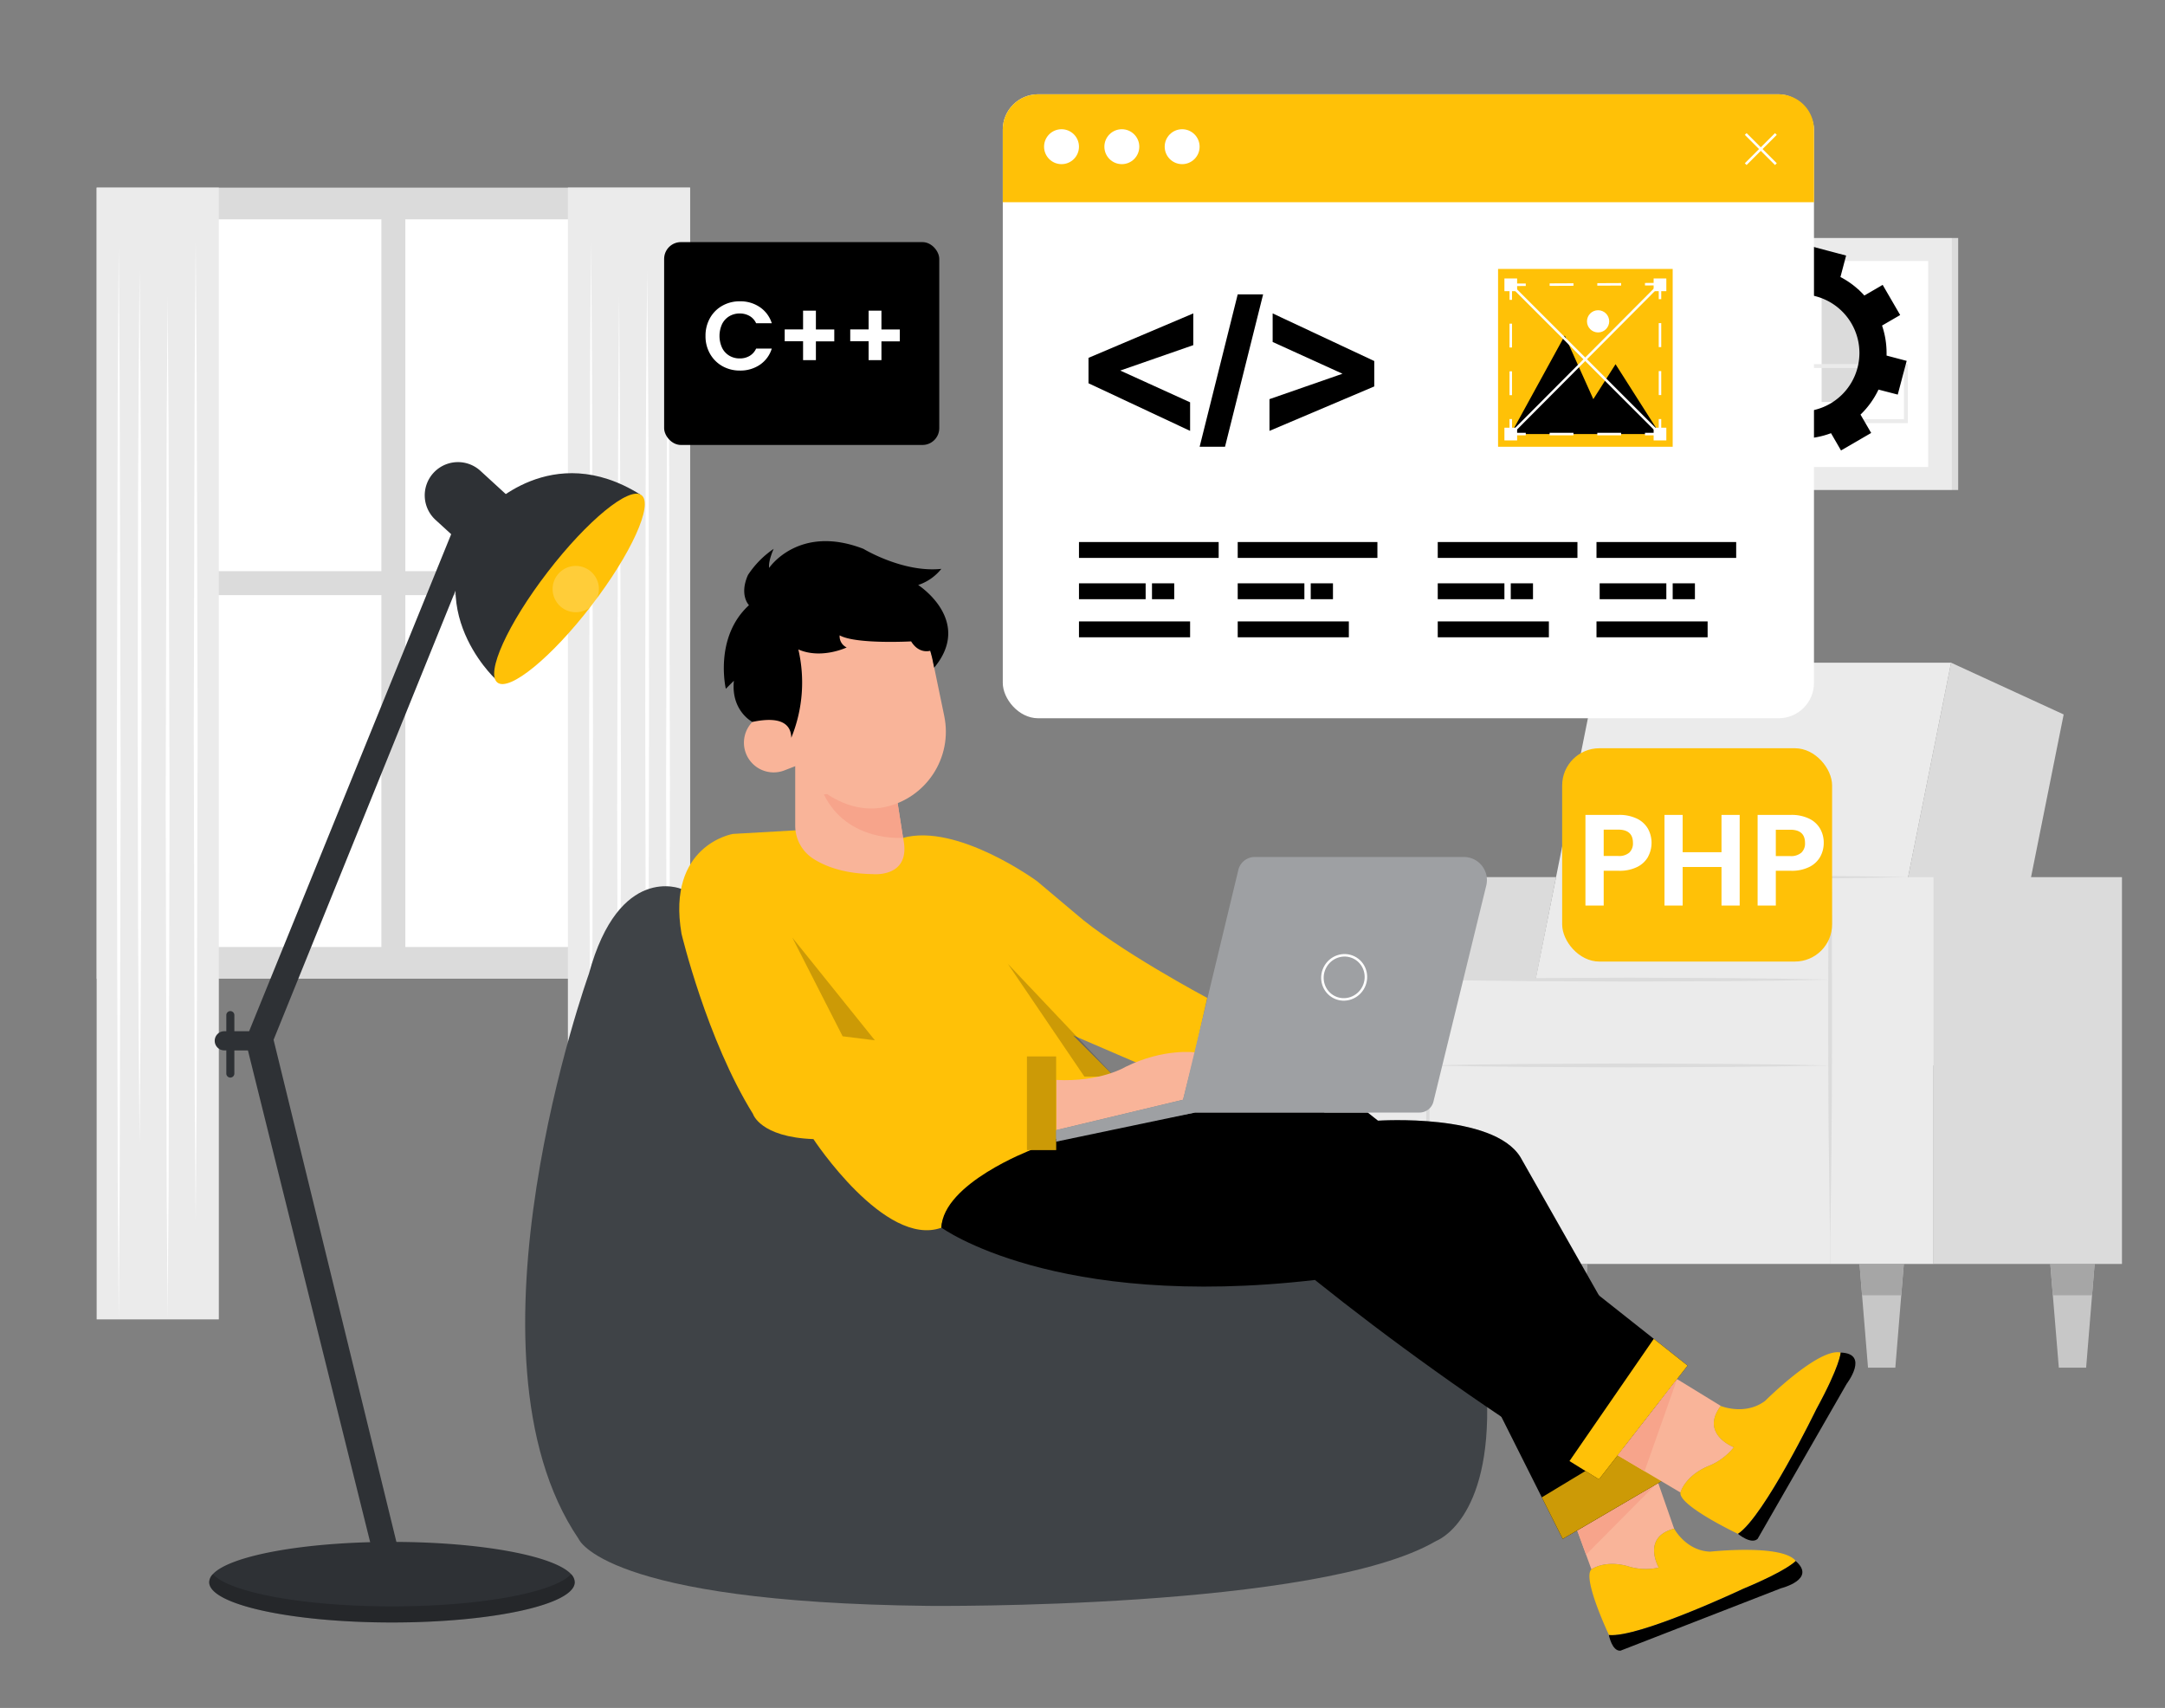  <!DOCTYPE svg PUBLIC "-//W3C//DTD SVG 1.1//EN" "http://www.w3.org/Graphics/SVG/1.1/DTD/svg11.dtd">
<svg xmlns="http://www.w3.org/2000/svg" width="865.76" height="682.89" viewBox="0 0 865.76 682.89">
<rect x="0" y="0" width="865.76" height="682.89" fill="#808080" stroke="none"/>
<defs>
<style xmlns="http://www.w3.org/1999/xhtml">*, ::after, ::before { box-sizing: border-box; }
img, svg { vertical-align: middle; }
</style>
<style xmlns="http://www.w3.org/1999/xhtml">*, body, html { -webkit-font-smoothing: antialiased; }
img, svg { max-width: 100%; }
</style>
</defs>
<polygon points="747.92 426 797.09 426 825.24 285.66 780.22 264.97 747.92 426" fill="#dbdbdb"/>
<polygon points="607.14 426 747.92 426 780.22 264.97 639.44 264.97 607.14 426" fill="#ebebeb"/>
<rect x="773.17" y="350.71" width="75.38" height="154.66" fill="#dbdbdb"/>
<polygon points="570.98 505.37 591.57 505.37 622.25 350.7 570.98 350.7 570.98 505.37" fill="#dbdbdb"/>
<rect x="731.76" y="350.71" width="41.42" height="154.66" fill="#ebebeb"/>
<rect x="529.56" y="350.71" width="41.42" height="154.66" fill="#ebebeb"/>
<rect x="570.96" y="425.99" width="160.78" height="79.37" fill="#ebebeb"/>
<rect x="570.96" y="391.7" width="160.78" height="34.63" fill="#ebebeb"/>
<path d="M763.1,350.7l-15.63-.28-15.65-.19h-.46v.48l-.17,18.12-.08,18.09c0,12.07-.08,24.13,0,36.2s0,24.13.22,36.19.26,24.13.51,36.2q.39-18.11.53-36.2c.15-12.06.17-24.13.21-36.19s0-24.13,0-36.2V368.83l-.17-18.12-.48.48,15.65-.2Z" fill="#dbdbdb"/>
<path d="M571,350.7c-.33,12.11-.48,24.22-.61,36.33l-.18,36.34.18,36.33.22,18.18L571,496l.37-18.15.22-18.18.18-36.33L571.57,387C571.44,374.92,571.29,362.81,571,350.7Z" fill="#dbdbdb"/>
<path d="M571,426c13.4.31,26.79.47,40.19.59l40.2.19,40.18-.19,20.16-.22,20.16-.37-20.16-.39-20.16-.21-40.1-.19-40.32.2C597.77,425.52,584.38,425.68,571,426Z" fill="#dbdbdb"/>
<path d="M571,391.68c13.4.33,26.79.48,40.19.61l40.2.17,40.18-.17,20.16-.22,20.16-.39-20.16-.38-20.16-.22-40.1-.17-40.2.18C597.77,391.3,584.38,391.3,571,391.68Z" fill="#dbdbdb"/>
<polygon points="819.89 505.35 820.91 517.88 823.3 546.84 834.22 546.84 836.59 517.88 837.62 505.35 819.89 505.35" fill="#c7c7c7"/>
<polygon points="837.62 505.35 819.89 505.35 820.91 517.88 836.59 517.88 837.62 505.35" fill="#a6a6a6"/>
<polygon points="743.61 505.35 744.62 517.88 747 546.84 757.92 546.84 760.29 517.88 761.32 505.35 743.61 505.35" fill="#c7c7c7"/>
<polygon points="761.32 505.35 743.61 505.35 744.62 517.88 760.29 517.88 761.32 505.35" fill="#a6a6a6"/>
<polygon points="617.05 505.35 618.07 517.88 620.45 546.84 631.36 546.84 633.75 517.88 634.78 505.35 617.05 505.35" fill="#c7c7c7"/>
<polygon points="634.78 505.35 617.05 505.35 618.07 517.88 633.75 517.88 634.78 505.35" fill="#a6a6a6"/>
<polygon points="540.74 505.35 541.76 517.88 544.15 546.84 555.05 546.84 557.44 517.88 558.46 505.35 540.74 505.35" fill="#c7c7c7"/>
<polygon points="540.74 505.35 541.76 517.88 557.44 517.88 558.46 505.35 540.74 505.35" fill="#a6a6a6"/>
<rect x="38.65" y="75.02" width="237.3" height="316.29" fill="#dbdbdb"/>
<rect x="49.9" y="87.69" width="102.61" height="140.68" fill="#fff"/>
<rect x="162.09" y="87.69" width="102.61" height="140.68" fill="#fff"/>
<rect x="49.9" y="237.95" width="102.61" height="140.68" fill="#fff"/>
<rect x="162.09" y="237.95" width="102.61" height="140.68" fill="#fff"/>
<rect x="38.65" y="75.02" width="48.86" height="452.51" fill="#ebebeb"/>
<polygon points="78.26 96.52 78.63 145.45 78.77 194.38 79.03 292.23 78.77 390.08 78.63 439.01 78.26 487.94 77.87 439.01 77.73 390.08 77.48 292.23 77.73 194.38 77.87 145.45 78.26 96.52" fill="#fff"/>
<polygon points="55.82 107.88 56.19 151.56 56.41 195.25 56.59 282.62 56.41 370 56.19 413.69 55.82 457.37 55.43 413.69 55.22 370 55.04 282.62 55.23 195.25 55.45 151.56 55.82 107.88" fill="#fff"/>
<polygon points="67.03 118.19 67.4 169.33 67.54 220.49 67.81 322.8 67.56 425.12 67.42 476.26 67.03 527.42 66.66 476.26 66.52 425.12 66.26 322.8 66.52 220.49 66.66 169.33 67.03 118.19" fill="#fff"/>
<polygon points="47.48 99.1 47.85 152.65 47.99 206.18 48.25 313.26 47.99 420.34 47.85 473.89 47.48 527.42 47.09 473.89 46.97 420.34 46.7 313.26 46.97 206.18 47.1 152.65 47.48 99.1" fill="#fff"/>
<rect x="227.1" y="75" width="48.86" height="452.51" fill="#ebebeb"/>
<polygon points="236.36 96.52 236.73 145.45 236.87 194.38 237.13 292.23 236.87 390.08 236.73 439.01 236.36 487.94 235.97 439.01 235.85 390.08 235.58 292.23 235.85 194.38 235.97 145.45 236.36 96.52" fill="#fff"/>
<polygon points="258.8 107.88 259.17 151.56 259.39 195.25 259.56 282.62 259.39 370 259.17 413.69 258.8 457.37 258.41 413.69 258.19 370 258.02 282.62 258.19 195.25 258.41 151.56 258.8 107.88" fill="#fff"/>
<polygon points="247.57 118.19 247.94 169.33 248.08 220.49 248.35 322.8 248.08 425.12 247.96 476.26 247.57 527.42 247.2 476.26 247.06 425.12 246.8 322.8 247.06 220.49 247.2 169.33 247.57 118.19" fill="#fff"/>
<polygon points="267.13 99.1 267.51 152.65 267.65 206.18 267.9 313.26 267.65 420.34 267.51 473.89 267.13 527.42 266.75 473.89 266.61 420.34 266.37 313.26 266.61 206.18 266.75 152.65 267.13 99.1" fill="#fff"/>
<rect x="467.13" y="95.16" width="83.06" height="100.75" fill="#ebebeb"/>
<rect x="476.62" y="104.36" width="64.08" height="82.36" fill="#fff"/>
<rect x="476.62" y="104.36" width="2.5" height="82.36" fill="#dbdbdb"/>
<rect x="550.21" y="95.16" width="2.5" height="100.75" fill="#dbdbdb"/>
<rect x="498.1" y="115.71" width="15.1" height="45.02" fill="#dbdbdb"/>
<path d="M532.58,169.19H490.7v-23.6h41.88Zm-40.32-1.55H531v-20.5H492.26Z" fill="#ebebeb"/>
<rect x="697.5" y="95.16" width="83.06" height="100.75" fill="#ebebeb"/>
<rect x="706.99" y="104.36" width="64.08" height="82.36" fill="#fff"/>
<rect x="706.99" y="104.36" width="2.5" height="82.36" fill="#dbdbdb"/>
<rect x="780.56" y="95.16" width="2.5" height="100.75" fill="#dbdbdb"/>
<rect x="728.45" y="115.71" width="15.1" height="45.02" fill="#dbdbdb"/>
<path d="M762.92,169.19H721.05v-23.6h41.87Zm-40.31-1.55h38.76v-20.5H722.61Z" fill="#ebebeb"/>
<rect x="582.31" y="95.16" width="83.06" height="100.75" fill="#ebebeb"/>
<rect x="591.8" y="104.36" width="64.08" height="82.36" fill="#fff"/>
<rect x="591.8" y="104.36" width="2.5" height="82.36" fill="#dbdbdb"/>
<rect x="665.38" y="95.16" width="2.5" height="100.75" fill="#dbdbdb"/>
<rect x="617.63" y="125.65" width="12.95" height="32.74" fill="#ebebeb"/>
<path d="M645,168.87H608.67V144.75H645Zm-34.77-1.55h33.22v-21H610.22Z" fill="#dbdbdb"/>
<path d="M754.42,142.17c0-.34,0-.69,0-1a34.09,34.09,0,0,0-1.81-11l7.25-4.21-7-12.06-7.32,4.26a34.27,34.27,0,0,0-9.57-7.4l2.27-8.58-13.48-3.57-2.22,8.37c-.79,0-1.6-.08-2.41-.08a34.21,34.21,0,0,0-9.6,1.36L706,100.36l-12.06,7,4.29,7.38a34.2,34.2,0,0,0-8.38,10.31l-8.76-2.33-3.57,13.48,8.44,2.24c-.07.88-.1,1.77-.1,2.67a34.2,34.2,0,0,0,1.69,10.67l-7.46,4.33,7,12.06,7.4-4.3a34.33,34.33,0,0,0,10.8,8.17l-2.08,7.86,13.48,3.57,2.14-8.09c.44,0,.87,0,1.31,0a34.18,34.18,0,0,0,12.06-2.18l4,6.91,12.06-7L744,165.77a34.37,34.37,0,0,0,7.19-10l7.7,2,3.57-13.48Zm-34.29,22.38a23.43,23.43,0,1,1,23.43-23.43A23.43,23.43,0,0,1,720.13,164.55Z" fill="#000000" data-secondary="true"/>
<path d="M663.31,626.77a23.72,23.72,0,0,1-12.45-.58c-9.34-2.56-14.46,1.3-14.46,1.3l-9.61-26.32,36.2-8.54,6.48,18.59C656.32,614.58,663.31,626.77,663.31,626.77Z" fill="#f9b499"/>
<path d="M718.1,624.12s-3.11,3.7-21,11.13c0,0-41.73,19.66-53.69,18.48,0,0-10.8-22.8-7-26.24,0,0,5.12-3.86,14.46-1.3a23.72,23.72,0,0,0,12.45.58s-7-12.19,6.16-15.55c0,0,4.74,8.85,14.4,9.18C683.87,620.4,712.74,617.26,718.1,624.12Z" fill="#ffc107" data-primary="true"/>
<path d="M712.3,635,648,660c-3.4.25-4.63-6.26-4.63-6.26,12,1.18,53.69-18.48,53.69-18.48,17.89-7.43,21-11.13,21-11.13C726.54,631.47,712.3,635,712.3,635Z" fill="#000000" data-secondary="true"/>
<polygon points="626.79 601.17 634.25 621.58 662.99 592.63 626.79 601.17" fill="#f7a48b"/>
<path d="M551,448.08s46.09-3.14,57,14.58l69.27,122L624.91,615.3l-48.77-97.12Z" fill="#000000" data-secondary="true"/>
<path d="M551,448.08s46.09-3.14,57,14.58l69.27,122L624.91,615.3l-48.77-97.12Z" opacity="0.2"/>
<polygon points="624.91 615.29 616.57 598.69 667.69 567.81 677.27 584.69 624.91 615.29" fill="#ffc107" data-primary="true"/>
<polygon points="624.91 615.29 616.57 598.69 667.69 567.81 677.27 584.69 624.91 615.29" opacity="0.2"/>
<path d="M272.37,355.39s-24.81-10.32-36.89,34c0,0-54.48,151.82-4.08,225.93,0,0,9.92,25.33,139.7,26.76,0,0,156.35,1.66,203.27-26,0,0,22.14-8,20.23-57.73L551,475.88l-158.74-24Z" fill="#3f4347"/>
<path d="M318,332l-24.94,1.43s-26.58,4.43-20.54,39.87c0,0,10.07,42.29,28.59,72.09,0,0,2.82,9.26,24.17,10.06,0,0,28.59,43.5,51.14,35.44,0,0-.6-14.29,35.84-31l35-27.78-18.12-18.13,29.2,12.57,19.53-5.72L482.75,399S446.51,379.7,430,365.2l-15.3-12.88S382.88,329,361.13,335Z" fill="#ffc107" data-primary="true"/>
<polygon points="336.96 414.34 316.83 374.87 349.85 415.95 336.96 414.34" opacity="0.2"/>
<polygon points="403.01 385.34 433.62 430.45 445.7 430.45 403.01 385.34" opacity="0.2"/>
<path d="M422.34,451.86l50.75-12.15,4.83-18.93s-12.49-1.77-27.79,5.76c0,0-10.07,6.19-27.79,5.25Z" fill="#f9b499"/>
<path d="M674.85,546l-35.44,45.5q-5.85-3.59-11.79-7.32c-17.46-11-35.47-23-53.85-36.17-17-12.15-33-24.28-47.93-36.24-104.3,12.08-149.41-20.95-149.41-20.95.81-17.72,35.84-31,35.84-31l4.23-3.35,61.42-11.66h69L638.2,517l23.13,18.3Z" fill="#000000" data-secondary="true"/>
<path d="M674.85,546l-35.44,45.5q-5.85-3.59-11.79-7.32l33.71-48.88Z" fill="#ffc107" data-primary="true"/>
<path d="M693.38,578.65a24.78,24.78,0,0,1-10.48,7.65c-9.26,4-10.87,10.47-10.87,10.47l-25.11-14.88,23.73-30.47,17.49,10.72C679.68,573.41,693.38,578.65,693.38,578.65Z" fill="#f9b499"/>
<path d="M736.06,540.79s-.09,5-9.71,22.64c0,0-20.89,43-31.36,49.85,0,0-23.76-11.27-23-16.51,0,0,1.61-6.44,10.87-10.47a24.78,24.78,0,0,0,10.48-7.65s-13.7-5.24-5.24-16.51c0,0,9.67,4,17.72-2C705.86,560.12,727.2,538.78,736.06,540.79Z" fill="#ffc107" data-primary="true"/>
<path d="M738.48,553.28l-35.62,62c-2.6,2.41-7.87-2-7.87-2,10.47-6.84,31.36-49.85,31.36-49.85,9.62-17.63,9.71-22.64,9.71-22.64C747.74,541.19,738.48,553.28,738.48,553.28Z" fill="#000000" data-secondary="true"/>
<polygon points="646.92 581.89 657.63 588.24 670.65 551.42 646.92 581.89" fill="#f7a48b"/>
<path d="M229.84,632.61c0,8.9-32.72,16.11-73.09,16.11s-73.1-7.21-73.1-16.11a4.8,4.8,0,0,1,1.47-3.22c6.77-7.35,36.26-12.89,71.63-12.89s64.86,5.54,71.63,12.89A4.78,4.78,0,0,1,229.84,632.61Z" fill="#2e3135"/>
<path d="M229.84,632.61c0,8.9-32.72,16.11-73.09,16.11s-73.1-7.21-73.1-16.11a4.8,4.8,0,0,1,1.47-3.22c6.77,7.35,36.26,12.89,71.63,12.89s64.86-5.54,71.63-12.89A4.78,4.78,0,0,1,229.84,632.61Z" opacity="0.2"/>
<path d="M192.83,225l18-19.6-18.71-17.14a13.29,13.29,0,0,0-18.78.82h0a13.29,13.29,0,0,0,.82,18.78l6.26,5.73L99.62,412.32h-5.9v-6.44a1.61,1.61,0,0,0-3.22,0v6.44h-1a3.83,3.83,0,0,0,0,7.65h1v9.27a1.61,1.61,0,0,0,3.22,0V420h5.43L149.3,621.74h10.5l-50.4-206,78.95-194.89Z" fill="#2e3135"/>
<path d="M318,301.9v28.18a15.73,15.73,0,0,0,7.21,13.26c4.76,3.05,12.3,6,23.83,6.16,0,0,15.7,1.61,12.08-14.5l-3.22-20.54Z" fill="#f9b499"/>
<path d="M357.91,314.46,361.13,335s-22.27,1.91-31.67-17.37Z" fill="#f7a48b"/>
<rect x="314.19" y="238.55" width="61.66" height="85.08" rx="30.83" transform="translate(-49.86 75.85) rotate(-11.71)" fill="#f9b499"/>
<path d="M309.38,285.06h11.88a0,0,0,0,1,0,0v23.76a0,0,0,0,1,0,0H309.38a11.88,11.88,0,0,1-11.88-11.88v0a11.88,11.88,0,0,1,11.88-11.88Z" transform="translate(-86.25 131.5) rotate(-21.13)" fill="#f9b499"/>
<path d="M300.87,288.65s-8.61-4.39-7.4-16.47l-3.22,3.22s-4.83-20.54,9.26-33.43c0,0-4-4-.4-12.08a37.74,37.74,0,0,1,10.27-10.44s-2.22,4.8-1.81,7.62c0,0,11.82-17.65,37.72-7.62,0,0,15.84,9.63,31.14,8a19.75,19.75,0,0,1-9.26,6.45s22.07,14.18,6.4,33.06l-.74-3.61s-.44-1.83-.83-3.16c0,0-4.43,1.49-7.65-3.74,0,0-22.15,1.21-28.59-2.42a4.93,4.93,0,0,0,2.82,4.84s-10.07,4.83-19.33.8A58.41,58.41,0,0,1,316.42,295C316.35,290.09,313,286.1,300.87,288.65Z" fill="#000000" data-secondary="true"/>
<path d="M307.52,236.8s44.75-13.76,62.87,16.45c0,0-4.83-14.9-17.72-22.15,0,0,5.15,2,9,0,0,0-3.86,0-11.63-4.38a32.33,32.33,0,0,0-17-4.27C325.33,222.73,315.55,225.76,307.52,236.8Z" opacity="0.2"/>
<path d="M305.55,244.79a37.05,37.05,0,0,1-2.95,10.92s-7.25,13.55,1.47,17.83c0,0-2.95-4.45,1.48-13.38C305.55,260.16,310,252,305.55,244.79Z" opacity="0.2"/>
<rect x="410.66" y="422.39" width="11.68" height="37.45" fill="#ffc107" data-primary="true"/>
<rect x="410.66" y="422.39" width="11.68" height="37.45" opacity="0.2"/>
<path d="M422.34,456.47l55.58-11.64h89.7a5.77,5.77,0,0,0,5.61-4.41l21.11-86.36a9.22,9.22,0,0,0-9-11.41H501.76a6.75,6.75,0,0,0-6.56,5.17l-22.11,91.89-50.75,12.15Z" fill="#9ea0a3"/>
<ellipse cx="537.52" cy="390.78" rx="8.86" ry="8.66" transform="translate(-51.83 697.87) rotate(-63.54)" fill="none" stroke="#fff" stroke-miterlimit="10"/>
<path d="M198,271.37s-33.43-31-3.23-67.66c0,0,25.78-28.19,61.22-6Z" fill="#2e3135"/>
<ellipse cx="227.73" cy="235.47" rx="47.26" ry="11.03" transform="translate(-97.76 272.38) rotate(-52.43)" fill="#ffc107" data-primary="true"/>
<circle cx="230.24" cy="235.53" r="9.26" fill="#fff" opacity="0.2"/>
<rect x="401" y="37.7" width="324.39" height="249.48" rx="14.14" fill="#fff"/>
<path d="M725.39,51.85v29H401v-29A14.15,14.15,0,0,1,415.14,37.7H711.25A14.15,14.15,0,0,1,725.39,51.85Z" fill="#ffc107" data-primary="true"/>
<circle cx="424.49" cy="58.65" r="6.98" fill="#fff"/>
<circle cx="448.61" cy="58.65" r="6.98" fill="#fff"/>
<circle cx="472.73" cy="58.65" r="6.98" fill="#fff"/>
<line x1="698.09" y1="65.63" x2="710.16" y2="53.57" fill="none" stroke="#fff" stroke-miterlimit="10"/>
<line x1="698.09" y1="53.57" x2="710.16" y2="65.63" fill="none" stroke="#fff" stroke-miterlimit="10"/>
<rect x="599.06" y="107.53" width="69.83" height="71.1" fill="#ffc107" data-primary="true"/>
<polygon points="604.14 173.55 625.73 134.19 637.15 159.59 646.04 145.62 663.81 173.55 604.14 173.55" fill="#000000" data-secondary="true"/>
<circle cx="639.06" cy="128.48" r="4.44" fill="#fff"/>
<polygon points="435.28 143.08 435.28 153.24 475.91 172.28 475.91 160.86 447.98 148.16 477.18 138 477.18 125.31 435.28 143.08" fill="#000000" data-secondary="true"/>
<polygon points="549.55 154.51 549.55 144.35 508.92 125.31 508.92 136.73 536.85 149.43 507.65 159.59 507.65 172.28 549.55 154.51" fill="#000000" data-secondary="true"/>
<polygon points="479.72 178.63 489.87 178.63 505.11 117.69 494.95 117.69 479.72 178.63" fill="#000000" data-secondary="true"/>
<rect x="431.47" y="216.72" width="55.86" height="6.35" fill="#000000" data-secondary="true"/>
<rect x="431.47" y="248.46" width="44.44" height="6.35" fill="#000000" data-secondary="true"/>
<rect x="494.95" y="248.46" width="44.44" height="6.35" fill="#000000" data-secondary="true"/>
<rect x="574.94" y="248.46" width="44.44" height="6.35" fill="#000000" data-secondary="true"/>
<rect x="638.42" y="248.46" width="44.44" height="6.35" fill="#000000" data-secondary="true"/>
<rect x="431.47" y="233.23" width="26.66" height="6.35" fill="#000000" data-secondary="true"/>
<rect x="460.67" y="233.23" width="8.89" height="6.35" fill="#000000" data-secondary="true"/>
<rect x="494.95" y="233.23" width="26.66" height="6.35" fill="#000000" data-secondary="true"/>
<rect x="524.15" y="233.23" width="8.89" height="6.35" fill="#000000" data-secondary="true"/>
<rect x="574.94" y="233.23" width="26.66" height="6.35" fill="#000000" data-secondary="true"/>
<rect x="604.14" y="233.23" width="8.89" height="6.35" fill="#000000" data-secondary="true"/>
<rect x="639.69" y="233.23" width="26.66" height="6.35" fill="#000000" data-secondary="true"/>
<rect x="668.89" y="233.23" width="8.89" height="6.35" fill="#000000" data-secondary="true"/>
<rect x="494.95" y="216.72" width="55.86" height="6.35" fill="#000000" data-secondary="true"/>
<rect x="574.94" y="216.72" width="55.86" height="6.35" fill="#000000" data-secondary="true"/>
<rect x="638.42" y="216.72" width="55.86" height="6.35" fill="#000000" data-secondary="true"/>
<rect x="265.58" y="96.8" width="110.02" height="81.11" rx="6.72" fill="#000000" data-secondary="true"/>
<path d="M283.92,127.17a12.83,12.83,0,0,1,4.93-4.93,14,14,0,0,1,7-1.77,13.77,13.77,0,0,1,8,2.33,12.16,12.16,0,0,1,4.78,6.45h-6.26a6.43,6.43,0,0,0-2.62-2.91,7.69,7.69,0,0,0-3.91-1,8,8,0,0,0-4.22,1.11,7.56,7.56,0,0,0-2.87,3.13,11.4,11.4,0,0,0,0,9.47,7.5,7.5,0,0,0,2.87,3.15,8,8,0,0,0,4.22,1.11,7.6,7.6,0,0,0,3.91-1,6.61,6.61,0,0,0,2.62-2.94h6.26a12.08,12.08,0,0,1-4.76,6.47,13.81,13.81,0,0,1-8,2.32,14,14,0,0,1-7-1.77,12.94,12.94,0,0,1-4.93-4.92,14,14,0,0,1-1.81-7.15A14.21,14.21,0,0,1,283.92,127.17Z" fill="#fff"/>
<path d="M333.62,136.48h-7.35V144h-5.13v-7.55h-7.35v-4.74h7.35V124.2h5.13v7.54h7.35Z" fill="#fff"/>
<path d="M359.83,136.48h-7.35V144h-5.13v-7.55H340v-4.74h7.35V124.2h5.13v7.54h7.35Z" fill="#fff"/>
<rect x="624.69" y="299.17" width="107.95" height="85.29" rx="14.88" fill="#ffc107" data-primary="true"/>
<path d="M659.09,342.5a10.14,10.14,0,0,1-4.31,4.1,15.69,15.69,0,0,1-7.4,1.56H641.3v13.92H634V325.82h13.35a16.09,16.09,0,0,1,7.16,1.46,10.12,10.12,0,0,1,4.45,4,11.72,11.72,0,0,1,.1,11.22Zm-7.56-1.59A5.05,5.05,0,0,0,653,337q0-5.3-5.93-5.29H641.3v10.54h5.76A6.3,6.3,0,0,0,651.53,340.91Z" fill="#fff"/>
<path d="M695.68,325.82v36.26h-7.27V346.65H672.88v15.43h-7.27V325.82h7.27v14.91h15.53V325.82Z" fill="#fff"/>
<path d="M727.92,342.5a10.11,10.11,0,0,1-4.32,4.1,15.64,15.64,0,0,1-7.4,1.56h-6.07v13.92h-7.28V325.82H716.2a16.11,16.11,0,0,1,7.17,1.46,10.1,10.1,0,0,1,4.44,4,11.2,11.2,0,0,1,1.48,5.76A11.4,11.4,0,0,1,727.92,342.5Zm-7.56-1.59a5,5,0,0,0,1.45-3.87q0-5.3-5.92-5.29h-5.76v10.54h5.76A6.3,6.3,0,0,0,720.36,340.91Z" fill="#fff"/>
<line x1="663.81" y1="173.55" x2="604.14" y2="113.88" fill="none" stroke="#fff" stroke-miterlimit="10"/>
<line x1="604.14" y1="173.55" x2="663.81" y2="113.61" fill="none" stroke="#fff" stroke-miterlimit="10"/>
<polyline points="610.14 113.85 604.14 113.88 604.14 119.88" fill="none" stroke="#fff" stroke-miterlimit="10"/>
<line x1="604.14" y1="129.41" x2="604.14" y2="162.79" fill="none" stroke="#fff" stroke-miterlimit="10" stroke-dasharray="9.53 9.53"/>
<polyline points="604.14 167.55 604.14 173.55 610.14 173.55" fill="none" stroke="#fff" stroke-miterlimit="10"/>
<line x1="619.68" y1="173.55" x2="653.05" y2="173.55" fill="none" stroke="#fff" stroke-miterlimit="10" stroke-dasharray="9.53 9.53"/>
<polyline points="657.81 173.55 663.81 173.55 663.81 167.55" fill="none" stroke="#fff" stroke-miterlimit="10"/>
<line x1="663.81" y1="157.96" x2="663.81" y2="124.4" fill="none" stroke="#fff" stroke-miterlimit="10" stroke-dasharray="9.59 9.59"/>
<polyline points="663.81 119.61 663.81 113.61 657.81 113.64" fill="none" stroke="#fff" stroke-miterlimit="10"/>
<line x1="648.28" y1="113.68" x2="614.91" y2="113.83" fill="none" stroke="#fff" stroke-miterlimit="10" stroke-dasharray="9.53 9.53"/>
<rect x="661.27" y="111.34" width="5.08" height="5.08" fill="#fff"/>
<rect x="601.6" y="111.34" width="5.08" height="5.08" fill="#fff"/>
<rect x="661.27" y="171.01" width="5.08" height="5.08" fill="#fff"/>
<rect x="601.6" y="171.01" width="5.08" height="5.08" fill="#fff"/>
</svg>